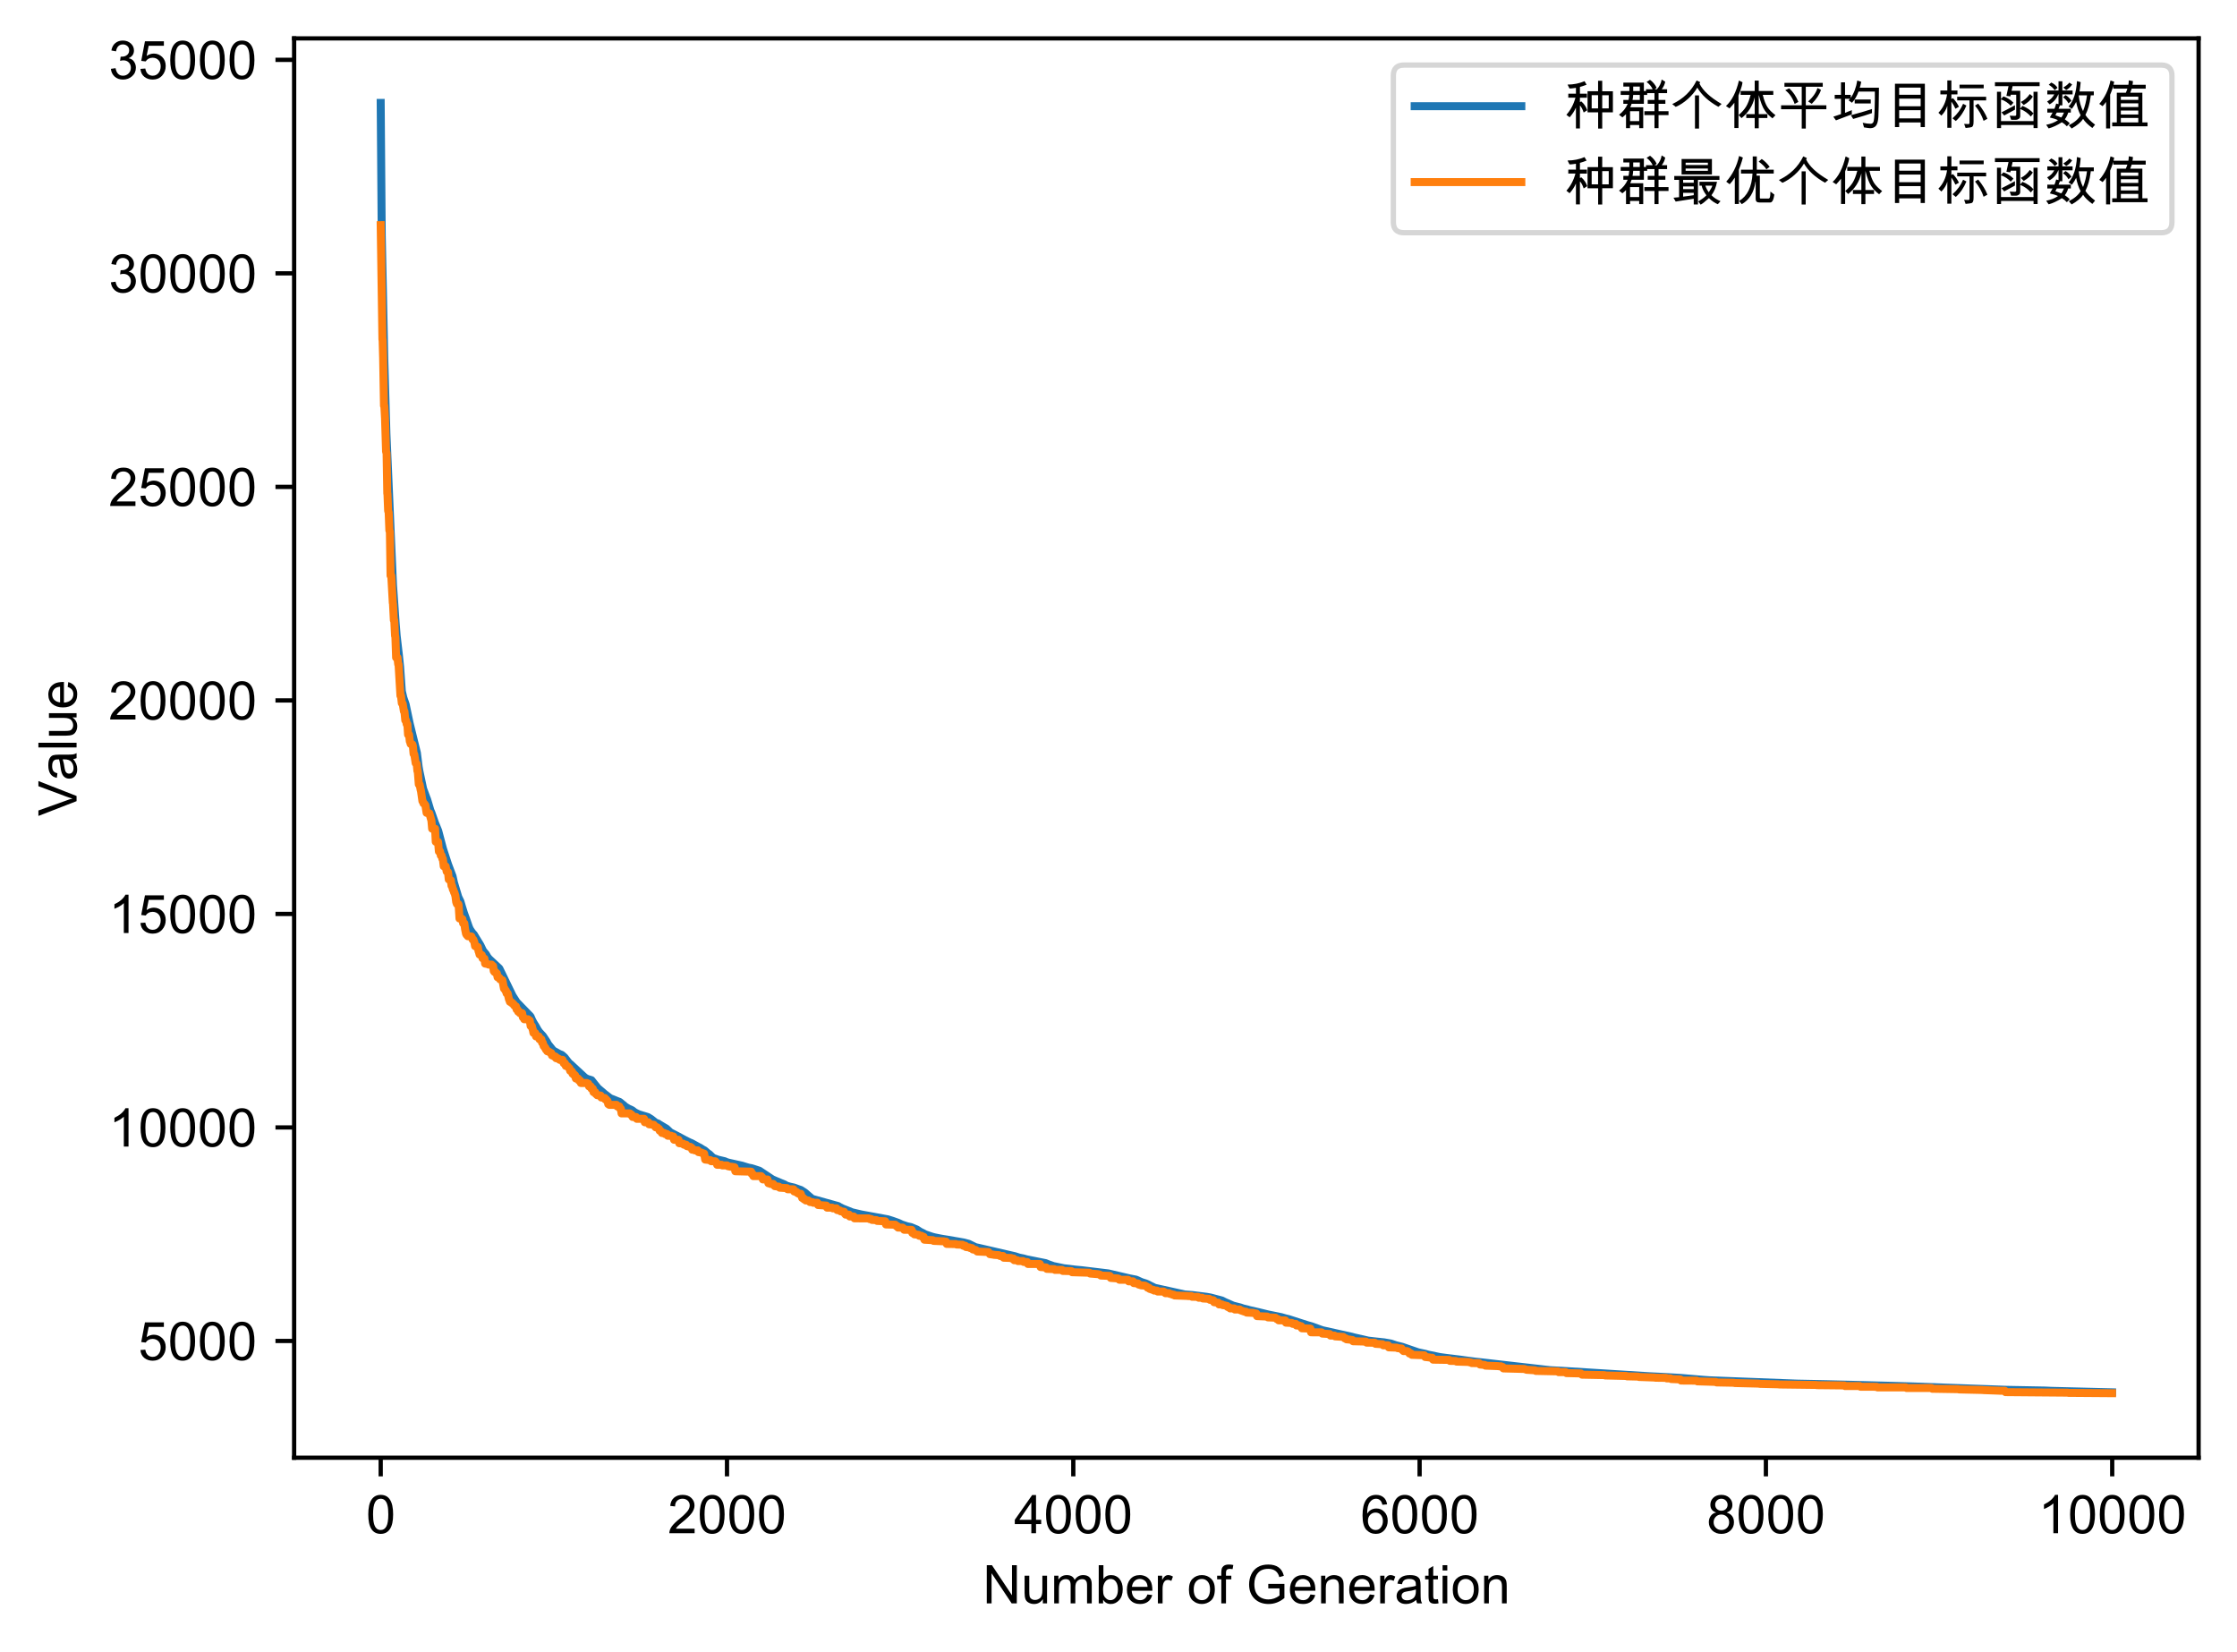 <?xml version="1.0" encoding="utf-8" standalone="no"?>
<!DOCTYPE svg PUBLIC "-//W3C//DTD SVG 1.1//EN"
  "http://www.w3.org/Graphics/SVG/1.1/DTD/svg11.dtd">
<!-- Created with matplotlib (https://matplotlib.org/) -->
<svg height="309.812pt" version="1.1" viewBox="0 0 419.475 309.812" width="419.475pt" xmlns="http://www.w3.org/2000/svg" xmlns:xlink="http://www.w3.org/1999/xlink">
 <defs>
  <style type="text/css">
*{stroke-linecap:butt;stroke-linejoin:round;}
  </style>
 </defs>
 <g id="figure_1">
  <g id="patch_1">
   <path d="M 0 309.812 
L 419.475 309.812 
L 419.475 0 
L 0 0 
z
" style="fill:#ffffff;"/>
  </g>
  <g id="axes_1">
   <g id="patch_2">
    <path d="M 55.155 273.312 
L 412.275 273.312 
L 412.275 7.2 
L 55.155 7.2 
z
" style="fill:#ffffff;"/>
   </g>
   <g id="matplotlib.axis_1">
    <g id="xtick_1">
     <g id="line2d_1">
      <defs>
       <path d="M 0 0 
L 0 3.5 
" id="m21f4a4850e" style="stroke:#000000;stroke-width:0.8;"/>
      </defs>
      <g>
       <use style="stroke:#000000;stroke-width:0.8;" x="71.387" xlink:href="#m21f4a4850e" y="273.312"/>
      </g>
     </g>
     <g id="text_1">
      <!-- 0 -->
      <defs>
       <path d="M 27.781 71.922 
Q 51.125 71.922 51.125 35.297 
Q 51.125 16.797 45.094 7.781 
Q 39.062 -1.219 27.781 -1.219 
Q 4.5 -1.219 4.5 35.297 
Q 4.5 53.812 10.516 62.859 
Q 16.547 71.922 27.781 71.922 
z
M 27.781 6 
Q 34.859 6 38.469 12.859 
Q 42.094 19.734 42.094 35.297 
Q 42.094 46.141 40.5 52.359 
Q 38.922 58.594 35.719 61.641 
Q 32.516 64.703 27.688 64.703 
Q 20.609 64.703 17.047 57.719 
Q 13.484 50.734 13.484 35.297 
Q 13.484 24.609 15.094 18.359 
Q 16.703 12.109 19.875 9.047 
Q 23.047 6 27.781 6 
z
" id="ArialUnicodeMS-48"/>
      </defs>
      <g transform="translate(68.607 287.47)scale(0.1 -0.1)">
       <use xlink:href="#ArialUnicodeMS-48"/>
      </g>
     </g>
    </g>
    <g id="xtick_2">
     <g id="line2d_2">
      <g>
       <use style="stroke:#000000;stroke-width:0.8;" x="136.325" xlink:href="#m21f4a4850e" y="273.312"/>
      </g>
     </g>
     <g id="text_2">
      <!-- 2000 -->
      <defs>
       <path d="M 50.484 0 
L 3.078 0 
Q 3.078 6.062 7.297 12.25 
Q 11.531 18.453 23.094 27.781 
Q 30.172 33.453 35.734 39.672 
Q 41.312 45.906 41.312 52.203 
Q 41.312 57.625 37.469 61.156 
Q 33.641 64.703 27.781 64.703 
Q 21.875 64.703 17.875 61.062 
Q 13.875 57.422 13.812 50.203 
L 4.781 51.219 
Q 5.609 61.281 11.938 66.594 
Q 18.266 71.922 27.984 71.922 
Q 38.531 71.922 44.406 66.078 
Q 50.297 60.25 50.297 52 
Q 50.297 45.125 45.328 38.062 
Q 40.375 31 25.594 19.188 
Q 17.828 12.984 15.281 8.5 
L 50.484 8.5 
z
" id="ArialUnicodeMS-50"/>
      </defs>
      <g transform="translate(125.203 287.47)scale(0.1 -0.1)">
       <use xlink:href="#ArialUnicodeMS-50"/>
       <use x="55.615" xlink:href="#ArialUnicodeMS-48"/>
       <use x="111.23" xlink:href="#ArialUnicodeMS-48"/>
       <use x="166.846" xlink:href="#ArialUnicodeMS-48"/>
      </g>
     </g>
    </g>
    <g id="xtick_3">
     <g id="line2d_3">
      <g>
       <use style="stroke:#000000;stroke-width:0.8;" x="201.262" xlink:href="#m21f4a4850e" y="273.312"/>
      </g>
     </g>
     <g id="text_3">
      <!-- 4000 -->
      <defs>
       <path d="M 50.984 17.094 
L 41.312 17.094 
L 41.312 0 
L 32.516 0 
L 32.516 17.094 
L 1.516 17.094 
L 1.516 25.203 
L 34.078 71.578 
L 41.312 71.578 
L 41.312 25.203 
L 50.984 25.203 
z
M 32.516 25.203 
L 32.516 57.516 
L 32.328 57.516 
L 10.109 25.203 
z
" id="ArialUnicodeMS-52"/>
      </defs>
      <g transform="translate(190.14 287.47)scale(0.1 -0.1)">
       <use xlink:href="#ArialUnicodeMS-52"/>
       <use x="55.615" xlink:href="#ArialUnicodeMS-48"/>
       <use x="111.23" xlink:href="#ArialUnicodeMS-48"/>
       <use x="166.846" xlink:href="#ArialUnicodeMS-48"/>
      </g>
     </g>
    </g>
    <g id="xtick_4">
     <g id="line2d_4">
      <g>
       <use style="stroke:#000000;stroke-width:0.8;" x="266.2" xlink:href="#m21f4a4850e" y="273.312"/>
      </g>
     </g>
     <g id="text_4">
      <!-- 6000 -->
      <defs>
       <path d="M 13.094 36.922 
Q 19.141 46.391 30.328 46.391 
Q 39.109 46.391 45.266 39.891 
Q 51.422 33.406 51.422 23.297 
Q 51.422 13.094 45.281 5.938 
Q 39.156 -1.219 29 -1.219 
Q 18.703 -1.219 11.453 6.391 
Q 4.203 14.016 4.203 33.5 
Q 4.203 52.641 10.766 62.281 
Q 17.328 71.922 29.781 71.922 
Q 37.844 71.922 43.406 67.422 
Q 48.969 62.938 50.203 54.109 
L 41.406 53.328 
Q 39.016 64.703 29.297 64.703 
Q 22.562 64.703 17.719 58 
Q 12.891 51.312 12.891 36.922 
z
M 28.812 6 
Q 34.859 6 38.625 10.875 
Q 42.391 15.766 42.391 22.703 
Q 42.391 29.641 38.625 34.172 
Q 34.859 38.719 28.516 38.719 
Q 22.703 38.719 18.5 34.438 
Q 14.312 30.172 14.312 23.188 
Q 14.312 16.062 18.438 11.031 
Q 22.562 6 28.812 6 
z
" id="ArialUnicodeMS-54"/>
      </defs>
      <g transform="translate(255.078 287.47)scale(0.1 -0.1)">
       <use xlink:href="#ArialUnicodeMS-54"/>
       <use x="55.615" xlink:href="#ArialUnicodeMS-48"/>
       <use x="111.23" xlink:href="#ArialUnicodeMS-48"/>
       <use x="166.846" xlink:href="#ArialUnicodeMS-48"/>
      </g>
     </g>
    </g>
    <g id="xtick_5">
     <g id="line2d_5">
      <g>
       <use style="stroke:#000000;stroke-width:0.8;" x="331.137" xlink:href="#m21f4a4850e" y="273.312"/>
      </g>
     </g>
     <g id="text_5">
      <!-- 8000 -->
      <defs>
       <path d="M 37.891 38.719 
Q 51.312 34.422 51.312 20.406 
Q 51.312 11.188 44.719 4.984 
Q 38.141 -1.219 27.781 -1.219 
Q 17.328 -1.219 10.766 5.031 
Q 4.203 11.281 4.203 20.703 
Q 4.203 27.484 7.891 32.562 
Q 11.578 37.641 17.828 38.719 
L 17.828 38.922 
Q 7.078 42.234 7.078 53.422 
Q 7.078 61.328 12.734 66.625 
Q 18.406 71.922 27.594 71.922 
Q 36.922 71.922 42.656 66.453 
Q 48.391 60.984 48.391 53.219 
Q 48.391 42.672 37.891 38.922 
z
M 27.781 42.188 
Q 32.719 42.188 36.062 45.328 
Q 39.406 48.484 39.406 53.219 
Q 39.406 58.062 36.016 61.375 
Q 32.625 64.703 27.688 64.703 
Q 22.656 64.703 19.375 61.422 
Q 16.109 58.156 16.109 53.719 
Q 16.109 48.391 19.484 45.281 
Q 22.859 42.188 27.781 42.188 
z
M 27.781 6 
Q 33.984 6 38.125 10 
Q 42.281 14.016 42.281 20.406 
Q 42.281 26.812 38 30.906 
Q 33.734 35.016 27.594 35.016 
Q 21.188 35.016 17.188 30.781 
Q 13.188 26.562 13.188 20.609 
Q 13.188 14.406 17.312 10.203 
Q 21.438 6 27.781 6 
z
" id="ArialUnicodeMS-56"/>
      </defs>
      <g transform="translate(320.015 287.47)scale(0.1 -0.1)">
       <use xlink:href="#ArialUnicodeMS-56"/>
       <use x="55.615" xlink:href="#ArialUnicodeMS-48"/>
       <use x="111.23" xlink:href="#ArialUnicodeMS-48"/>
       <use x="166.846" xlink:href="#ArialUnicodeMS-48"/>
      </g>
     </g>
    </g>
    <g id="xtick_6">
     <g id="line2d_6">
      <g>
       <use style="stroke:#000000;stroke-width:0.8;" x="396.074" xlink:href="#m21f4a4850e" y="273.312"/>
      </g>
     </g>
     <g id="text_6">
      <!-- 10000 -->
      <defs>
       <path d="M 37.5 0 
L 28.719 0 
L 28.719 56 
Q 22.125 49.75 11.078 45.406 
L 11.078 53.906 
Q 26.266 61.188 31.781 71.922 
L 37.5 71.922 
z
" id="ArialUnicodeMS-49"/>
      </defs>
      <g transform="translate(382.172 287.47)scale(0.1 -0.1)">
       <use xlink:href="#ArialUnicodeMS-49"/>
       <use x="55.615" xlink:href="#ArialUnicodeMS-48"/>
       <use x="111.23" xlink:href="#ArialUnicodeMS-48"/>
       <use x="166.846" xlink:href="#ArialUnicodeMS-48"/>
       <use x="222.461" xlink:href="#ArialUnicodeMS-48"/>
      </g>
     </g>
    </g>
    <g id="text_7">
     <!-- Number of Generation -->
     <defs>
      <path d="M 64.203 0 
L 54.5 0 
L 17.094 56.203 
L 16.891 56.203 
L 16.891 0 
L 7.906 0 
L 7.906 71.578 
L 17.578 71.578 
L 54.984 15.375 
L 55.172 15.375 
L 55.172 71.578 
L 64.203 71.578 
z
" id="ArialUnicodeMS-78"/>
      <path d="M 48.688 0 
L 40.828 0 
L 40.828 7.625 
L 40.578 7.625 
Q 34.625 -1.219 24.312 -1.219 
Q 18.891 -1.219 14.281 1.297 
Q 9.672 3.812 8.125 8.219 
Q 6.594 12.641 6.594 19.672 
L 6.594 51.812 
L 15.375 51.812 
L 15.375 23.094 
Q 15.375 16.219 16.031 13.234 
Q 16.703 10.25 19.484 8.312 
Q 22.266 6.391 26.125 6.391 
Q 31.109 6.391 35.5 9.828 
Q 39.891 13.281 39.891 24.125 
L 39.891 51.812 
L 48.688 51.812 
z
" id="ArialUnicodeMS-117"/>
      <path d="M 76.906 0 
L 68.109 0 
L 68.109 32.719 
Q 68.109 36.328 67.625 38.891 
Q 67.141 41.453 65.109 43.422 
Q 63.094 45.406 58.797 45.406 
Q 53.609 45.406 49.844 41.797 
Q 46.094 38.188 46.094 30.078 
L 46.094 0 
L 37.312 0 
L 37.312 33.688 
Q 37.312 40.438 34.938 42.922 
Q 32.562 45.406 28.219 45.406 
Q 22.562 45.406 18.922 41.5 
Q 15.281 37.594 15.281 26.906 
L 15.281 0 
L 6.5 0 
L 6.5 51.812 
L 14.406 51.812 
L 14.406 44.578 
L 14.594 44.578 
Q 19.875 52.984 30.078 52.984 
Q 35.797 52.984 39.484 50.703 
Q 43.172 48.438 44.828 43.891 
Q 50.594 52.984 60.797 52.984 
Q 68.844 52.984 72.875 48.625 
Q 76.906 44.281 76.906 35.594 
z
" id="ArialUnicodeMS-109"/>
      <path d="M 15.719 46 
Q 20.609 52.984 29.688 52.984 
Q 39.703 52.984 45.703 45.703 
Q 51.703 38.422 51.703 26.703 
Q 51.703 13.188 44.984 5.984 
Q 38.281 -1.219 29.297 -1.219 
Q 20.172 -1.219 15.094 6.5 
L 14.891 6.5 
L 14.891 0 
L 6.688 0 
L 6.688 71.578 
L 15.484 71.578 
L 15.484 46 
z
M 28.609 6 
Q 34.719 6 38.688 11.25 
Q 42.672 16.5 42.672 25.984 
Q 42.672 35.109 39.016 40.453 
Q 35.359 45.797 28.906 45.797 
Q 22.562 45.797 18.672 40.281 
Q 14.797 34.766 14.797 26.312 
Q 14.797 18.062 16.406 14.562 
Q 18.016 11.078 21.266 8.531 
Q 24.516 6 28.609 6 
z
" id="ArialUnicodeMS-98"/>
      <path d="M 51.703 23.688 
L 12.891 23.688 
Q 13.422 15.094 17.797 10.547 
Q 22.172 6 28.719 6 
Q 33.734 6 37.156 8.656 
Q 40.578 11.328 42.391 16.703 
L 51.422 15.578 
Q 49.219 7.469 43.359 3.125 
Q 37.5 -1.219 28.719 -1.219 
Q 17.047 -1.219 10.469 5.938 
Q 3.906 13.094 3.906 25.484 
Q 3.906 37.75 10.281 45.359 
Q 16.656 52.984 28.219 52.984 
Q 33.891 52.984 39.141 50.484 
Q 44.391 48 48.047 42.016 
Q 51.703 36.031 51.703 23.688 
z
M 42.672 30.906 
Q 42.141 38.812 37.766 42.297 
Q 33.406 45.797 28.219 45.797 
Q 22.016 45.797 18.016 41.641 
Q 14.016 37.5 13.375 30.906 
z
" id="ArialUnicodeMS-101"/>
      <path d="M 34.625 50.203 
L 31.594 42.094 
Q 28.328 44 25.203 44 
Q 20.266 44 17.719 39.578 
Q 15.188 35.156 15.188 27.203 
L 15.188 0 
L 6.391 0 
L 6.391 51.812 
L 14.406 51.812 
L 14.406 44 
L 14.594 44 
Q 18.797 52.984 25.594 52.984 
Q 30.078 52.984 34.625 50.203 
z
" id="ArialUnicodeMS-114"/>
      <path id="ArialUnicodeMS-32"/>
      <path d="M 27.781 52.984 
Q 38.281 52.984 45.188 46.141 
Q 52.094 39.312 52.094 26.703 
Q 52.094 11.422 44.625 5.094 
Q 37.156 -1.219 27.781 -1.219 
Q 17.969 -1.219 10.734 5.266 
Q 3.516 11.766 3.516 25.875 
Q 3.516 39.547 10.5 46.266 
Q 17.484 52.984 27.781 52.984 
z
M 27.781 6 
Q 35.297 6 39.203 11.562 
Q 43.109 17.141 43.109 26.219 
Q 43.109 35.938 38.688 40.859 
Q 34.281 45.797 27.781 45.797 
Q 21.094 45.797 16.797 40.797 
Q 12.5 35.797 12.5 25.875 
Q 12.5 16.016 16.859 11 
Q 21.234 6 27.781 6 
z
" id="ArialUnicodeMS-111"/>
      <path d="M 31.109 71.922 
L 29.781 64.203 
Q 27.156 64.703 24.609 64.703 
Q 21.438 64.703 19.406 63.359 
Q 17.391 62.016 17.391 56.688 
L 17.391 51.812 
L 27.391 51.812 
L 27.391 45.016 
L 17.391 45.016 
L 17.391 0 
L 8.594 0 
L 8.594 45.016 
L 0.781 45.016 
L 0.781 51.812 
L 8.594 51.812 
L 8.594 57.422 
Q 8.594 61.328 9.328 64.5 
Q 10.062 67.672 13.203 70.234 
Q 16.359 72.797 22.906 72.797 
Q 26.812 72.797 31.109 71.922 
z
" id="ArialUnicodeMS-102"/>
      <path d="M 71.391 10.016 
Q 57.859 -1.219 41.797 -1.219 
Q 25.344 -1.219 15.25 8.812 
Q 5.172 18.844 5.172 35.5 
Q 5.172 45.656 9.297 54.422 
Q 13.422 63.188 21.453 67.984 
Q 29.5 72.797 41.109 72.797 
Q 53.172 72.797 60.469 67.5 
Q 67.781 62.203 70.312 51.609 
L 61.812 49.219 
Q 59.812 56.938 54.641 60.812 
Q 49.469 64.703 41.109 64.703 
Q 28.172 64.703 21.578 56.781 
Q 14.984 48.875 14.984 36.078 
Q 14.984 26.516 18.188 20.156 
Q 21.391 13.812 27.656 10.562 
Q 33.938 7.328 41.312 7.328 
Q 52.547 7.328 62.203 14.703 
L 62.203 27.984 
L 41.109 27.984 
L 41.109 36.531 
L 71.391 36.531 
z
" id="ArialUnicodeMS-71"/>
      <path d="M 49.031 0 
L 40.188 0 
L 40.188 31.5 
Q 40.188 39.453 37.328 42.422 
Q 34.469 45.406 29.391 45.406 
Q 25.484 45.406 21.984 43.5 
Q 18.5 41.609 17.031 38.141 
Q 15.578 34.672 15.578 28.328 
L 15.578 0 
L 6.781 0 
L 6.781 51.812 
L 14.703 51.812 
L 14.703 44.484 
L 14.891 44.484 
Q 17.672 48.734 21.75 50.859 
Q 25.828 52.984 31.203 52.984 
Q 35.297 52.984 39.297 51.516 
Q 43.312 50.047 45.578 47.109 
Q 47.859 44.188 48.438 40.859 
Q 49.031 37.547 49.031 31.891 
z
" id="ArialUnicodeMS-110"/>
      <path d="M 51.609 0 
L 42.391 0 
Q 41.109 2.438 40.578 6.391 
Q 31.734 -1.219 21.484 -1.219 
Q 13.281 -1.219 8.547 2.875 
Q 3.812 6.984 3.812 13.719 
Q 3.812 20.172 8.375 24.344 
Q 12.938 28.516 24.219 29.891 
L 32.422 31.109 
Q 37.016 31.844 39.984 32.906 
Q 39.984 36.859 39.734 38.5 
Q 39.5 40.141 38.297 41.891 
Q 37.109 43.656 34.469 44.719 
Q 31.844 45.797 27.391 45.797 
Q 21.734 45.797 18.438 43.703 
Q 15.141 41.609 13.922 35.891 
L 5.328 37.016 
Q 6.734 44.969 12.594 48.969 
Q 18.453 52.984 28.719 52.984 
Q 38.031 52.984 42.406 50.219 
Q 46.781 47.469 47.781 43.562 
Q 48.781 39.656 48.781 33.5 
L 48.781 21.688 
Q 48.781 10.891 49.188 7.203 
Q 49.609 3.516 51.609 0 
z
M 39.984 22.797 
L 39.984 25.984 
Q 33.109 23.688 23.141 22.344 
Q 13.188 21 13.188 13.922 
Q 13.188 10.359 15.875 8.031 
Q 18.562 5.719 23.578 5.719 
Q 30.078 5.719 35.031 9.594 
Q 39.984 13.484 39.984 22.797 
z
" id="ArialUnicodeMS-97"/>
      <path d="M 26.906 0.094 
Q 23 -0.688 20.312 -0.688 
Q 14.547 -0.688 11.906 1.344 
Q 9.281 3.375 8.688 6.5 
Q 8.109 9.625 8.109 15.188 
L 8.109 45.016 
L 1.703 45.016 
L 1.703 51.812 
L 8.109 51.812 
L 8.109 64.703 
L 16.891 70.016 
L 16.891 51.812 
L 25.688 51.812 
L 25.688 45.016 
L 16.891 45.016 
L 16.891 14.703 
Q 16.891 10.797 17.688 9.156 
Q 18.5 7.516 21.781 7.516 
Q 23.688 7.516 25.688 7.906 
z
" id="ArialUnicodeMS-116"/>
      <path d="M 15.484 0 
L 6.688 0 
L 6.688 51.812 
L 15.484 51.812 
z
M 15.484 61.625 
L 6.688 61.625 
L 6.688 71.578 
L 15.484 71.578 
z
" id="ArialUnicodeMS-105"/>
     </defs>
     <g transform="translate(184.248 300.62)scale(0.1 -0.1)">
      <use xlink:href="#ArialUnicodeMS-78"/>
      <use x="72.217" xlink:href="#ArialUnicodeMS-117"/>
      <use x="127.832" xlink:href="#ArialUnicodeMS-109"/>
      <use x="211.133" xlink:href="#ArialUnicodeMS-98"/>
      <use x="266.748" xlink:href="#ArialUnicodeMS-101"/>
      <use x="322.363" xlink:href="#ArialUnicodeMS-114"/>
      <use x="355.664" xlink:href="#ArialUnicodeMS-32"/>
      <use x="383.447" xlink:href="#ArialUnicodeMS-111"/>
      <use x="439.062" xlink:href="#ArialUnicodeMS-102"/>
      <use x="466.846" xlink:href="#ArialUnicodeMS-32"/>
      <use x="494.629" xlink:href="#ArialUnicodeMS-71"/>
      <use x="572.412" xlink:href="#ArialUnicodeMS-101"/>
      <use x="628.027" xlink:href="#ArialUnicodeMS-110"/>
      <use x="683.643" xlink:href="#ArialUnicodeMS-101"/>
      <use x="739.258" xlink:href="#ArialUnicodeMS-114"/>
      <use x="772.559" xlink:href="#ArialUnicodeMS-97"/>
      <use x="828.174" xlink:href="#ArialUnicodeMS-116"/>
      <use x="855.957" xlink:href="#ArialUnicodeMS-105"/>
      <use x="878.174" xlink:href="#ArialUnicodeMS-111"/>
      <use x="933.789" xlink:href="#ArialUnicodeMS-110"/>
     </g>
    </g>
   </g>
   <g id="matplotlib.axis_2">
    <g id="ytick_1">
     <g id="line2d_7">
      <defs>
       <path d="M 0 0 
L -3.5 0 
" id="mcc8a9b4830" style="stroke:#000000;stroke-width:0.8;"/>
      </defs>
      <g>
       <use style="stroke:#000000;stroke-width:0.8;" x="55.155" xlink:href="#mcc8a9b4830" y="251.425"/>
      </g>
     </g>
     <g id="text_8">
      <!-- 5000 -->
      <defs>
       <path d="M 15.828 43.016 
Q 22.359 47.516 29.391 47.516 
Q 38.328 47.516 44.969 41.188 
Q 51.609 34.859 51.609 24.312 
Q 51.609 13.672 44.875 6.219 
Q 38.141 -1.219 27.203 -1.219 
Q 18.266 -1.219 11.719 3.828 
Q 5.172 8.891 4.203 18.797 
L 13.375 19.484 
Q 14.5 12.703 18.156 9.344 
Q 21.828 6 27.203 6 
Q 33.891 6 38.031 11.047 
Q 42.188 16.109 42.188 23.484 
Q 42.188 31 37.938 35.344 
Q 33.688 39.703 27 39.703 
Q 18.562 39.703 14.016 32.812 
L 5.719 33.797 
L 12.703 70.609 
L 48.188 70.609 
L 48.188 62.109 
L 19.672 62.109 
z
" id="ArialUnicodeMS-53"/>
      </defs>
      <g transform="translate(25.911 255.004)scale(0.1 -0.1)">
       <use xlink:href="#ArialUnicodeMS-53"/>
       <use x="55.615" xlink:href="#ArialUnicodeMS-48"/>
       <use x="111.23" xlink:href="#ArialUnicodeMS-48"/>
       <use x="166.846" xlink:href="#ArialUnicodeMS-48"/>
      </g>
     </g>
    </g>
    <g id="ytick_2">
     <g id="line2d_8">
      <g>
       <use style="stroke:#000000;stroke-width:0.8;" x="55.155" xlink:href="#mcc8a9b4830" y="211.39"/>
      </g>
     </g>
     <g id="text_9">
      <!-- 10000 -->
      <g transform="translate(20.35 214.969)scale(0.1 -0.1)">
       <use xlink:href="#ArialUnicodeMS-49"/>
       <use x="55.615" xlink:href="#ArialUnicodeMS-48"/>
       <use x="111.23" xlink:href="#ArialUnicodeMS-48"/>
       <use x="166.846" xlink:href="#ArialUnicodeMS-48"/>
       <use x="222.461" xlink:href="#ArialUnicodeMS-48"/>
      </g>
     </g>
    </g>
    <g id="ytick_3">
     <g id="line2d_9">
      <g>
       <use style="stroke:#000000;stroke-width:0.8;" x="55.155" xlink:href="#mcc8a9b4830" y="171.356"/>
      </g>
     </g>
     <g id="text_10">
      <!-- 15000 -->
      <g transform="translate(20.35 174.934)scale(0.1 -0.1)">
       <use xlink:href="#ArialUnicodeMS-49"/>
       <use x="55.615" xlink:href="#ArialUnicodeMS-53"/>
       <use x="111.23" xlink:href="#ArialUnicodeMS-48"/>
       <use x="166.846" xlink:href="#ArialUnicodeMS-48"/>
       <use x="222.461" xlink:href="#ArialUnicodeMS-48"/>
      </g>
     </g>
    </g>
    <g id="ytick_4">
     <g id="line2d_10">
      <g>
       <use style="stroke:#000000;stroke-width:0.8;" x="55.155" xlink:href="#mcc8a9b4830" y="131.321"/>
      </g>
     </g>
     <g id="text_11">
      <!-- 20000 -->
      <g transform="translate(20.35 134.9)scale(0.1 -0.1)">
       <use xlink:href="#ArialUnicodeMS-50"/>
       <use x="55.615" xlink:href="#ArialUnicodeMS-48"/>
       <use x="111.23" xlink:href="#ArialUnicodeMS-48"/>
       <use x="166.846" xlink:href="#ArialUnicodeMS-48"/>
       <use x="222.461" xlink:href="#ArialUnicodeMS-48"/>
      </g>
     </g>
    </g>
    <g id="ytick_5">
     <g id="line2d_11">
      <g>
       <use style="stroke:#000000;stroke-width:0.8;" x="55.155" xlink:href="#mcc8a9b4830" y="91.286"/>
      </g>
     </g>
     <g id="text_12">
      <!-- 25000 -->
      <g transform="translate(20.35 94.865)scale(0.1 -0.1)">
       <use xlink:href="#ArialUnicodeMS-50"/>
       <use x="55.615" xlink:href="#ArialUnicodeMS-53"/>
       <use x="111.23" xlink:href="#ArialUnicodeMS-48"/>
       <use x="166.846" xlink:href="#ArialUnicodeMS-48"/>
       <use x="222.461" xlink:href="#ArialUnicodeMS-48"/>
      </g>
     </g>
    </g>
    <g id="ytick_6">
     <g id="line2d_12">
      <g>
       <use style="stroke:#000000;stroke-width:0.8;" x="55.155" xlink:href="#mcc8a9b4830" y="51.251"/>
      </g>
     </g>
     <g id="text_13">
      <!-- 30000 -->
      <defs>
       <path d="M 37.891 38.719 
Q 44.531 37.453 47.922 32.297 
Q 51.312 27.156 51.312 21.094 
Q 51.312 11.328 44.203 5.047 
Q 37.109 -1.219 27.203 -1.219 
Q 17.719 -1.219 11.562 4.297 
Q 5.422 9.812 4.391 18.891 
L 13.188 20.125 
Q 14.5 13.031 17.984 9.516 
Q 21.484 6 27.203 6 
Q 33.344 6 37.609 10.328 
Q 41.891 14.656 41.891 20.906 
Q 41.891 26.906 38 30.859 
Q 34.125 34.812 27.875 34.812 
Q 25.344 34.812 21.688 33.891 
L 22.703 41.609 
Q 26.219 41.609 28.266 41.938 
Q 30.328 42.281 32.859 43.594 
Q 35.406 44.922 37.062 47.391 
Q 38.719 49.859 38.719 53.516 
Q 38.719 58.844 35.172 61.766 
Q 31.641 64.703 27 64.703 
Q 21.688 64.703 18.328 61.328 
Q 14.984 57.953 14.109 51.703 
L 5.328 53.328 
Q 7.031 62.641 12.859 67.281 
Q 18.703 71.922 26.812 71.922 
Q 35.75 71.922 41.719 66.531 
Q 47.703 61.141 47.703 53.328 
Q 47.703 43.312 37.891 38.922 
z
" id="ArialUnicodeMS-51"/>
      </defs>
      <g transform="translate(20.35 54.83)scale(0.1 -0.1)">
       <use xlink:href="#ArialUnicodeMS-51"/>
       <use x="55.615" xlink:href="#ArialUnicodeMS-48"/>
       <use x="111.23" xlink:href="#ArialUnicodeMS-48"/>
       <use x="166.846" xlink:href="#ArialUnicodeMS-48"/>
       <use x="222.461" xlink:href="#ArialUnicodeMS-48"/>
      </g>
     </g>
    </g>
    <g id="ytick_7">
     <g id="line2d_13">
      <g>
       <use style="stroke:#000000;stroke-width:0.8;" x="55.155" xlink:href="#mcc8a9b4830" y="11.217"/>
      </g>
     </g>
     <g id="text_14">
      <!-- 35000 -->
      <g transform="translate(20.35 14.796)scale(0.1 -0.1)">
       <use xlink:href="#ArialUnicodeMS-51"/>
       <use x="55.615" xlink:href="#ArialUnicodeMS-53"/>
       <use x="111.23" xlink:href="#ArialUnicodeMS-48"/>
       <use x="166.846" xlink:href="#ArialUnicodeMS-48"/>
       <use x="222.461" xlink:href="#ArialUnicodeMS-48"/>
      </g>
     </g>
    </g>
    <g id="text_15">
     <!-- Value -->
     <defs>
      <path d="M 66.016 71.578 
L 37.984 0 
L 28.328 0 
L 0.594 71.578 
L 10.797 71.578 
L 29.391 19.578 
Q 31.5 14.594 33.109 7.906 
L 33.297 7.906 
Q 34.766 13.625 37.016 19.578 
L 56.391 71.578 
z
" id="ArialUnicodeMS-86"/>
      <path d="M 15.484 0 
L 6.688 0 
L 6.688 71.578 
L 15.484 71.578 
z
" id="ArialUnicodeMS-108"/>
     </defs>
     <g transform="translate(14.358 153.043)rotate(-90)scale(0.1 -0.1)">
      <use xlink:href="#ArialUnicodeMS-86"/>
      <use x="66.699" xlink:href="#ArialUnicodeMS-97"/>
      <use x="122.314" xlink:href="#ArialUnicodeMS-108"/>
      <use x="144.531" xlink:href="#ArialUnicodeMS-117"/>
      <use x="200.146" xlink:href="#ArialUnicodeMS-101"/>
     </g>
    </g>
   </g>
   <g id="line2d_14">
    <path clip-path="url(#p6edfe56b7b)" d="M 71.387 19.296 
L 71.582 44.031 
L 72.069 67.612 
L 72.459 81.305 
L 73.693 109.686 
L 74.18 116.701 
L 74.375 119.167 
L 74.797 122.811 
L 75.024 125.026 
L 75.349 129.611 
L 75.641 130.836 
L 76.063 132.057 
L 76.81 135.603 
L 78.173 141.149 
L 78.498 143.747 
L 78.628 144.52 
L 79.342 147.897 
L 79.992 149.65 
L 80.089 149.88 
L 80.706 151.937 
L 80.901 152.386 
L 81.55 154.249 
L 82.167 155.759 
L 83.076 159.184 
L 84.018 162.068 
L 84.862 164.303 
L 85.122 165.483 
L 85.933 168.182 
L 86.323 168.991 
L 86.615 169.974 
L 86.972 171.121 
L 87.2 171.763 
L 87.394 172.285 
L 87.914 173.792 
L 88.109 174.231 
L 88.401 174.666 
L 88.693 175.061 
L 88.823 175.17 
L 90.089 177.245 
L 90.576 178.261 
L 90.966 178.746 
L 91.096 178.881 
L 91.388 179.396 
L 91.648 179.725 
L 91.843 179.914 
L 93.628 181.581 
L 96.096 186.669 
L 96.875 187.895 
L 99.473 190.575 
L 99.765 191.235 
L 100.025 191.734 
L 100.479 192.459 
L 100.772 192.985 
L 100.837 193.098 
L 101.129 193.513 
L 101.811 194.247 
L 102.525 195.315 
L 102.752 195.755 
L 103.726 196.964 
L 104.895 197.615 
L 105.317 197.775 
L 105.642 198.053 
L 105.869 198.26 
L 106.356 198.893 
L 106.746 199.372 
L 106.941 199.506 
L 109.603 201.978 
L 109.863 202.157 
L 110.188 202.312 
L 110.545 202.414 
L 110.902 202.522 
L 111.519 203.301 
L 111.681 203.496 
L 112.103 204.022 
L 113.402 205.129 
L 114.311 205.828 
L 114.506 205.947 
L 115.025 206.143 
L 115.805 206.466 
L 116.194 206.612 
L 116.779 207.1 
L 116.941 207.21 
L 117.136 207.428 
L 117.818 207.841 
L 118.337 208.074 
L 118.564 208.194 
L 118.987 208.528 
L 119.376 208.735 
L 119.831 208.94 
L 121.487 209.442 
L 122.104 209.827 
L 122.948 210.501 
L 123.402 210.66 
L 123.63 210.822 
L 124.961 211.611 
L 125.708 212.317 
L 127.136 213.053 
L 127.818 213.423 
L 128.013 213.526 
L 128.435 213.752 
L 128.922 214.002 
L 129.182 214.12 
L 129.344 214.207 
L 129.636 214.318 
L 130.903 215.009 
L 131.26 215.191 
L 131.812 215.538 
L 132.104 215.689 
L 132.721 216.225 
L 132.981 216.393 
L 133.695 217.086 
L 134.636 217.431 
L 135.318 217.591 
L 135.903 217.729 
L 136.292 217.901 
L 136.65 218.001 
L 139.15 218.557 
L 139.734 218.741 
L 140.351 218.924 
L 140.903 219.027 
L 141.26 219.133 
L 142.396 219.504 
L 144.832 221.123 
L 145.416 221.379 
L 146.423 221.801 
L 147.072 222.06 
L 147.462 222.287 
L 147.786 222.396 
L 148.143 222.494 
L 148.89 222.66 
L 149.669 222.946 
L 150.156 223.107 
L 150.838 223.541 
L 151.001 223.664 
L 152.267 224.77 
L 157.17 226.132 
L 157.462 226.316 
L 157.981 226.576 
L 159.8 227.304 
L 160.546 227.481 
L 161.553 227.714 
L 162.202 227.83 
L 166.456 228.611 
L 167.365 228.896 
L 168.339 229.242 
L 168.631 229.363 
L 169.053 229.57 
L 170.092 229.919 
L 170.807 230.07 
L 171.911 230.527 
L 172.527 230.933 
L 173.079 231.204 
L 173.404 231.385 
L 173.664 231.493 
L 174.735 231.857 
L 175.19 231.981 
L 176.067 232.161 
L 176.651 232.27 
L 177.56 232.416 
L 178.599 232.585 
L 178.956 232.657 
L 179.573 232.76 
L 180.71 232.96 
L 181.651 233.208 
L 182.917 233.834 
L 183.469 233.955 
L 190.32 235.537 
L 191.1 235.789 
L 192.074 235.998 
L 192.463 236.109 
L 196.067 236.831 
L 196.587 237.046 
L 197.528 237.381 
L 199.444 237.78 
L 201.652 238.047 
L 202.853 238.158 
L 207.821 238.756 
L 211.782 239.681 
L 213.016 239.922 
L 214.087 240.4 
L 214.867 240.647 
L 215.289 240.828 
L 215.581 240.992 
L 216.23 241.309 
L 216.523 241.458 
L 222.14 242.7 
L 223.568 242.809 
L 226.231 243.143 
L 227.01 243.281 
L 229.153 243.849 
L 229.348 243.952 
L 229.737 244.148 
L 230.581 244.514 
L 231.231 244.8 
L 232.595 245.15 
L 233.082 245.322 
L 233.926 245.521 
L 234.25 245.622 
L 235.841 245.981 
L 237.822 246.461 
L 240.257 246.956 
L 241.069 247.191 
L 241.653 247.33 
L 245.192 248.468 
L 245.972 248.687 
L 247.628 249.29 
L 247.985 249.414 
L 253.504 250.639 
L 253.862 250.742 
L 256.556 251.358 
L 257.563 251.473 
L 258.212 251.544 
L 259.544 251.684 
L 260.875 251.925 
L 261.784 252.233 
L 262.92 252.516 
L 265.907 253.545 
L 267.271 253.838 
L 267.791 253.983 
L 269.998 254.441 
L 271.102 254.59 
L 273.895 254.933 
L 274.771 255.056 
L 276.59 255.298 
L 277.888 255.438 
L 288.181 256.615 
L 289.577 256.777 
L 290.713 256.904 
L 292.856 257.016 
L 309.156 258.031 
L 311.753 258.158 
L 312.662 258.206 
L 315.065 258.347 
L 319.351 258.709 
L 320.585 258.796 
L 336.916 259.418 
L 342.339 259.526 
L 344.125 259.569 
L 348.703 259.679 
L 354.904 259.841 
L 358.703 259.951 
L 376.301 260.588 
L 383.477 260.72 
L 384.678 260.775 
L 396.042 261.054 
L 396.042 261.054 
" style="fill:none;stroke:#1f77b4;stroke-linecap:square;stroke-width:1.5;"/>
   </g>
   <g id="line2d_15">
    <path clip-path="url(#p6edfe56b7b)" d="M 71.387 42.212 
L 71.712 63.658 
L 71.745 63.658 
L 71.842 67.043 
L 72.004 76.071 
L 72.069 76.071 
L 72.199 78.426 
L 72.394 84.686 
L 72.491 84.938 
L 72.621 92.53 
L 72.654 92.53 
L 72.784 95.787 
L 72.881 96.05 
L 73.011 99.46 
L 73.043 99.46 
L 73.108 99.645 
L 73.238 107.929 
L 73.368 107.929 
L 73.66 113.083 
L 73.693 113.167 
L 73.855 116.291 
L 73.92 116.291 
L 73.952 116.671 
L 74.082 119.221 
L 74.115 119.248 
L 74.147 119.494 
L 74.277 123.295 
L 74.537 123.295 
L 74.667 124.541 
L 74.732 124.541 
L 75.089 130.447 
L 75.186 130.447 
L 75.349 131.856 
L 75.478 131.934 
L 75.511 131.934 
L 75.738 133.369 
L 75.836 133.369 
L 75.998 135.06 
L 76.128 135.06 
L 76.258 135.776 
L 76.388 135.776 
L 76.517 137.745 
L 76.712 137.745 
L 76.842 138.993 
L 76.875 138.993 
L 77.004 139.486 
L 77.329 139.57 
L 77.427 139.914 
L 77.556 141.361 
L 77.686 141.436 
L 77.946 143.097 
L 78.043 143.097 
L 78.141 143.225 
L 78.271 144.572 
L 78.336 144.572 
L 78.531 147.067 
L 78.693 147.097 
L 78.888 148.159 
L 78.92 148.159 
L 79.212 150.21 
L 79.277 150.21 
L 79.407 150.627 
L 79.602 150.737 
L 79.732 150.965 
L 79.764 150.965 
L 79.992 152.403 
L 80.511 152.496 
L 80.901 153.878 
L 81.031 155.38 
L 81.583 155.38 
L 81.712 157.831 
L 82.135 157.831 
L 82.167 158.049 
L 82.297 159.648 
L 82.524 159.648 
L 82.654 160.398 
L 82.816 160.398 
L 82.946 161.024 
L 83.044 161.024 
L 83.206 162.416 
L 83.563 162.416 
L 83.758 163.41 
L 83.985 163.482 
L 84.018 163.566 
L 84.148 164.896 
L 84.44 165.007 
L 84.537 165.047 
L 84.667 166.075 
L 84.765 166.075 
L 84.927 166.779 
L 84.992 166.779 
L 85.154 167.339 
L 85.219 167.339 
L 85.349 167.849 
L 85.381 167.849 
L 85.544 169.119 
L 85.674 169.491 
L 85.933 169.491 
L 85.998 169.649 
L 86.161 172.216 
L 86.55 172.216 
L 86.68 172.33 
L 86.713 172.33 
L 86.843 173.116 
L 87.07 173.116 
L 87.2 174.161 
L 87.394 175.108 
L 87.524 175.315 
L 87.589 175.315 
L 87.719 175.533 
L 88.401 175.585 
L 88.628 176.167 
L 88.758 176.167 
L 88.953 176.672 
L 89.083 177.396 
L 89.18 177.396 
L 89.31 177.54 
L 89.602 177.54 
L 89.732 178.343 
L 89.765 178.343 
L 89.927 178.98 
L 90.349 179.063 
L 90.479 179.668 
L 90.836 179.73 
L 90.966 180.667 
L 91.486 180.759 
L 91.615 180.85 
L 92.167 180.852 
L 92.297 181.113 
L 92.46 181.113 
L 92.589 182.065 
L 92.719 182.246 
L 92.914 182.246 
L 93.044 182.503 
L 93.174 182.503 
L 93.304 183.231 
L 93.628 183.311 
L 93.758 183.622 
L 93.888 183.622 
L 94.018 183.746 
L 94.18 183.787 
L 94.213 183.787 
L 94.505 185.363 
L 94.635 185.363 
L 94.765 185.722 
L 94.862 185.722 
L 94.992 186.246 
L 95.187 186.246 
L 95.447 187.396 
L 95.479 187.396 
L 95.609 187.827 
L 95.771 187.827 
L 95.901 188.028 
L 96.064 188.028 
L 96.194 188.25 
L 96.291 188.25 
L 96.421 188.529 
L 96.453 188.529 
L 96.583 188.684 
L 96.745 188.684 
L 96.875 189.269 
L 97.038 189.269 
L 97.168 189.689 
L 97.362 189.689 
L 97.492 189.963 
L 97.914 189.963 
L 98.044 190.744 
L 98.174 190.744 
L 98.304 191.105 
L 99.018 191.105 
L 99.148 191.336 
L 99.343 191.345 
L 99.505 192.375 
L 99.733 192.376 
L 99.862 192.963 
L 99.895 192.963 
L 100.025 193.666 
L 100.382 193.701 
L 100.512 194.322 
L 101.031 194.322 
L 101.161 194.859 
L 101.518 194.859 
L 101.648 195.499 
L 101.778 195.499 
L 101.94 196.129 
L 102.038 196.129 
L 102.168 196.444 
L 102.265 196.444 
L 102.395 196.827 
L 102.492 196.827 
L 102.622 197.108 
L 102.979 197.211 
L 103.239 197.438 
L 103.369 197.438 
L 103.499 197.878 
L 103.791 197.943 
L 103.921 198.095 
L 104.148 198.095 
L 104.278 198.408 
L 104.57 198.408 
L 104.7 198.55 
L 104.83 198.55 
L 104.96 198.716 
L 105.48 198.716 
L 105.707 199.353 
L 105.934 199.353 
L 106.096 199.862 
L 106.454 199.928 
L 106.583 200.131 
L 106.616 200.131 
L 106.746 200.284 
L 106.778 200.284 
L 106.908 200.772 
L 107.233 200.872 
L 107.363 201.331 
L 107.558 201.331 
L 107.687 201.619 
L 107.85 201.619 
L 107.98 202.217 
L 108.402 202.217 
L 108.564 202.608 
L 108.791 202.608 
L 108.921 203.054 
L 110.025 203.054 
L 110.155 203.174 
L 110.317 203.174 
L 110.447 203.683 
L 110.772 203.683 
L 110.902 204.119 
L 111.162 204.119 
L 111.291 204.774 
L 111.616 204.774 
L 111.746 205.133 
L 111.843 205.133 
L 111.973 205.338 
L 112.623 205.408 
L 112.753 205.775 
L 113.402 205.872 
L 113.532 206.165 
L 113.694 206.165 
L 113.856 206.414 
L 113.921 206.414 
L 114.051 207.017 
L 114.116 207.017 
L 114.246 207.149 
L 115.61 207.149 
L 115.74 207.446 
L 116.129 207.446 
L 116.292 207.891 
L 116.422 207.891 
L 116.551 208.758 
L 118.11 208.758 
L 118.24 208.985 
L 118.435 208.985 
L 118.629 209.43 
L 119.279 209.43 
L 119.409 209.772 
L 120.772 209.772 
L 120.902 210.417 
L 121.584 210.417 
L 121.714 210.798 
L 122.591 210.891 
L 122.948 211.366 
L 123.24 211.366 
L 123.37 211.545 
L 123.565 211.633 
L 123.694 212.001 
L 123.922 212.074 
L 124.117 212.428 
L 124.571 212.428 
L 124.701 212.626 
L 125.091 212.626 
L 125.221 212.946 
L 125.837 212.946 
L 125.967 213.077 
L 126.26 213.077 
L 126.389 213.697 
L 127.234 213.702 
L 127.363 214.345 
L 128.11 214.43 
L 128.24 214.626 
L 128.662 214.626 
L 128.792 214.887 
L 129.182 214.985 
L 129.344 215.023 
L 129.441 215.023 
L 129.571 215.163 
L 129.669 215.163 
L 129.799 215.563 
L 130.156 215.563 
L 130.286 215.686 
L 130.838 215.686 
L 130.967 216.011 
L 131.552 216.108 
L 131.682 216.216 
L 132.039 216.296 
L 132.234 217.413 
L 133.208 217.521 
L 133.338 217.716 
L 134.117 217.735 
L 134.247 217.968 
L 134.344 217.968 
L 134.474 218.39 
L 135.318 218.39 
L 135.448 218.508 
L 136.357 218.512 
L 136.487 218.653 
L 136.974 218.749 
L 137.234 218.766 
L 137.753 218.86 
L 137.883 219.604 
L 140.838 219.679 
L 140.968 220.11 
L 141.13 220.11 
L 141.26 220.513 
L 142.721 220.513 
L 142.883 220.705 
L 142.916 220.705 
L 143.046 221.137 
L 143.922 221.145 
L 144.085 221.85 
L 144.312 221.85 
L 144.442 221.969 
L 144.994 221.979 
L 145.124 222.243 
L 145.156 222.243 
L 145.286 222.395 
L 146.065 222.492 
L 146.195 222.682 
L 147.559 222.769 
L 147.689 222.977 
L 148.793 222.988 
L 148.923 223.398 
L 149.345 223.454 
L 149.507 223.682 
L 149.637 223.682 
L 149.767 223.826 
L 150.156 223.826 
L 150.416 224.613 
L 150.644 224.613 
L 150.773 224.87 
L 150.968 224.87 
L 151.098 225.079 
L 151.553 225.079 
L 151.683 225.2 
L 151.747 225.2 
L 151.877 225.375 
L 152.364 225.397 
L 152.494 225.514 
L 153.273 225.514 
L 153.403 225.932 
L 154.962 226.042 
L 155.092 226.426 
L 156.033 226.426 
L 156.163 226.56 
L 156.845 226.56 
L 156.975 226.877 
L 157.494 226.958 
L 157.624 227.115 
L 158.274 227.192 
L 158.404 227.542 
L 158.436 227.542 
L 158.566 227.735 
L 159.215 227.735 
L 159.345 228.087 
L 160.092 228.087 
L 160.222 228.43 
L 162.917 228.445 
L 163.047 228.565 
L 163.371 228.565 
L 163.501 228.725 
L 164.345 228.768 
L 164.475 228.912 
L 166.001 228.988 
L 166.131 229.576 
L 167.884 229.626 
L 168.079 229.897 
L 168.274 229.897 
L 168.404 230.167 
L 169.248 230.171 
L 169.378 230.307 
L 169.41 230.307 
L 169.54 230.573 
L 170.936 230.592 
L 171.066 231.166 
L 171.326 231.166 
L 171.456 231.432 
L 172.235 231.509 
L 172.365 231.699 
L 172.787 231.699 
L 172.917 231.897 
L 173.209 231.897 
L 173.339 232.438 
L 174.93 232.525 
L 175.06 232.658 
L 177.041 232.743 
L 177.17 232.801 
L 177.398 232.801 
L 177.528 233.228 
L 179.248 233.256 
L 179.378 233.341 
L 180.482 233.381 
L 180.612 233.566 
L 181.002 233.566 
L 181.132 233.802 
L 181.813 233.9 
L 181.943 234.01 
L 182.268 234.01 
L 182.43 234.265 
L 182.982 234.365 
L 183.242 234.649 
L 185.353 234.756 
L 185.612 235.147 
L 186.229 235.232 
L 186.392 235.27 
L 187.333 235.34 
L 187.528 235.49 
L 188.08 235.49 
L 188.21 235.816 
L 189.606 235.866 
L 189.736 235.974 
L 190.061 235.974 
L 190.19 236.285 
L 190.742 236.285 
L 190.872 236.439 
L 191.814 236.439 
L 191.944 236.606 
L 192.626 236.631 
L 192.755 236.984 
L 194.996 236.987 
L 195.126 237.565 
L 196.165 237.639 
L 196.295 237.904 
L 197.691 237.959 
L 197.821 238.098 
L 199.152 238.098 
L 199.282 238.289 
L 200.905 238.327 
L 201.035 238.533 
L 204.282 238.627 
L 204.412 238.783 
L 205.678 238.882 
L 205.905 238.903 
L 206.23 238.972 
L 206.425 239.157 
L 208.113 239.227 
L 208.275 239.603 
L 209.574 239.697 
L 209.737 239.749 
L 209.769 239.749 
L 209.899 239.945 
L 211.522 239.954 
L 211.652 240.244 
L 212.464 240.244 
L 212.594 240.572 
L 213.373 240.638 
L 213.503 240.839 
L 213.86 240.945 
L 214.022 240.997 
L 214.704 241.047 
L 214.834 241.134 
L 215.029 241.224 
L 215.191 241.439 
L 215.451 241.439 
L 215.581 241.653 
L 215.938 241.763 
L 216.1 241.828 
L 216.295 241.846 
L 216.425 241.975 
L 216.945 241.975 
L 217.074 242.153 
L 218.178 242.153 
L 218.308 242.282 
L 218.406 242.282 
L 218.536 242.464 
L 219.217 242.464 
L 219.347 242.582 
L 219.737 242.655 
L 219.867 242.747 
L 220.127 242.747 
L 220.256 242.89 
L 222.594 242.978 
L 222.789 243.002 
L 223.406 243.002 
L 223.536 243.14 
L 224.64 243.151 
L 224.77 243.315 
L 225.419 243.315 
L 225.549 243.455 
L 226.75 243.527 
L 226.88 243.708 
L 227.529 243.792 
L 227.659 244.159 
L 228.471 244.255 
L 228.601 244.575 
L 229.153 244.575 
L 229.283 244.703 
L 229.672 244.742 
L 229.802 244.816 
L 230.094 244.858 
L 230.224 245.056 
L 230.549 245.149 
L 230.679 245.322 
L 231.426 245.322 
L 231.556 245.526 
L 232.465 245.526 
L 232.595 245.659 
L 233.374 245.929 
L 233.634 245.929 
L 233.763 246.1 
L 234.997 246.161 
L 235.127 246.215 
L 235.582 246.283 
L 235.712 246.764 
L 237.627 246.847 
L 237.757 247.001 
L 239.153 247.061 
L 239.283 247.188 
L 239.316 247.188 
L 239.445 247.332 
L 239.64 247.332 
L 239.77 247.553 
L 241.004 247.574 
L 241.134 247.991 
L 242.238 248.046 
L 242.4 248.214 
L 242.985 248.217 
L 243.114 248.521 
L 243.601 248.521 
L 243.731 248.653 
L 243.991 248.653 
L 244.121 249.048 
L 245.712 249.106 
L 245.842 249.799 
L 247.822 249.81 
L 247.952 250.041 
L 249.348 250.124 
L 249.478 250.407 
L 250.225 250.407 
L 250.355 250.561 
L 251.881 250.659 
L 252.173 250.943 
L 252.368 250.943 
L 252.498 251.114 
L 253.245 251.183 
L 253.374 251.242 
L 253.602 251.242 
L 253.732 251.478 
L 256.134 251.538 
L 256.264 251.734 
L 257.79 251.759 
L 257.92 251.955 
L 259.251 252.042 
L 259.381 252.239 
L 260.29 252.239 
L 260.42 252.621 
L 261.914 252.676 
L 262.076 252.771 
L 262.823 252.837 
L 262.953 253.123 
L 263.05 253.123 
L 263.18 253.32 
L 263.829 253.32 
L 263.959 253.447 
L 264.122 253.447 
L 264.284 253.771 
L 264.609 253.771 
L 264.739 254.019 
L 267.076 254.102 
L 267.239 254.425 
L 268.083 254.517 
L 268.213 254.573 
L 268.57 254.573 
L 268.732 254.929 
L 271.752 254.974 
L 271.882 255.154 
L 272.986 255.176 
L 273.115 255.291 
L 275.421 255.361 
L 275.551 255.423 
L 275.843 255.47 
L 275.973 255.565 
L 277.369 255.588 
L 277.531 255.842 
L 278.408 255.915 
L 278.538 256.046 
L 280.875 256.137 
L 281.07 256.167 
L 281.46 256.167 
L 281.59 256.296 
L 281.785 256.296 
L 281.914 256.57 
L 285.843 256.674 
L 286.265 256.828 
L 287.856 256.921 
L 287.986 257.038 
L 292.142 257.123 
L 292.272 257.271 
L 293.603 257.271 
L 293.733 257.446 
L 296.428 257.509 
L 296.655 257.742 
L 300.876 257.825 
L 301.006 257.89 
L 304.967 257.985 
L 305.097 258.055 
L 307.208 258.105 
L 307.337 258.173 
L 310.26 258.278 
L 310.422 258.317 
L 312.403 258.342 
L 312.532 258.437 
L 313.247 258.437 
L 313.377 258.56 
L 315.097 258.634 
L 315.227 258.847 
L 318.15 258.866 
L 318.279 258.995 
L 321.754 259.098 
L 321.883 259.196 
L 325.13 259.258 
L 325.293 259.31 
L 329.806 259.419 
L 329.968 259.463 
L 333.475 259.55 
L 333.637 259.581 
L 340.553 259.668 
L 340.715 259.708 
L 345.845 259.762 
L 345.975 259.877 
L 348.735 259.877 
L 348.865 260.003 
L 351.917 260.015 
L 352.047 260.125 
L 357.372 260.125 
L 357.502 260.241 
L 362.21 260.245 
L 362.339 260.384 
L 367.177 260.461 
L 367.34 260.511 
L 371.723 260.611 
L 371.918 260.635 
L 374.84 260.742 
L 375.1 260.76 
L 375.944 260.76 
L 376.074 261.017 
L 387.698 261.116 
L 387.86 261.154 
L 396.042 261.216 
L 396.042 261.216 
" style="fill:none;stroke:#ff7f0e;stroke-linecap:square;stroke-width:1.5;"/>
   </g>
   <g id="patch_3">
    <path d="M 55.155 273.312 
L 55.155 7.2 
" style="fill:none;stroke:#000000;stroke-linecap:square;stroke-linejoin:miter;stroke-width:0.8;"/>
   </g>
   <g id="patch_4">
    <path d="M 412.275 273.312 
L 412.275 7.2 
" style="fill:none;stroke:#000000;stroke-linecap:square;stroke-linejoin:miter;stroke-width:0.8;"/>
   </g>
   <g id="patch_5">
    <path d="M 55.155 273.312 
L 412.275 273.312 
" style="fill:none;stroke:#000000;stroke-linecap:square;stroke-linejoin:miter;stroke-width:0.8;"/>
   </g>
   <g id="patch_6">
    <path d="M 55.155 7.2 
L 412.275 7.2 
" style="fill:none;stroke:#000000;stroke-linecap:square;stroke-linejoin:miter;stroke-width:0.8;"/>
   </g>
   <g id="legend_1">
    <g id="patch_7">
     <path d="M 263.275 43.634 
L 405.275 43.634 
Q 407.275 43.634 407.275 41.634 
L 407.275 14.2 
Q 407.275 12.2 405.275 12.2 
L 263.275 12.2 
Q 261.275 12.2 261.275 14.2 
L 261.275 41.634 
Q 261.275 43.634 263.275 43.634 
z
" style="fill:#ffffff;opacity:0.8;stroke:#cccccc;stroke-linejoin:miter;"/>
    </g>
    <g id="line2d_16">
     <path d="M 265.275 19.908 
L 285.275 19.908 
" style="fill:none;stroke:#1f77b4;stroke-linecap:square;stroke-width:1.5;"/>
    </g>
    <g id="line2d_17"/>
    <g id="text_16">
     <!-- 种群个体平均目标函数值 -->
     <defs>
      <path d="M 91.703 23.484 
L 71.688 23.484 
L 71.688 -6.984 
L 64.016 -6.984 
L 64.016 23.391 
L 44.188 23.391 
L 44.188 63.094 
L 63.922 63.094 
L 63.922 82.625 
L 71.688 82.625 
L 71.688 62.984 
L 91.703 62.984 
z
M 63.922 30.812 
L 63.922 55.609 
L 51.906 55.719 
L 51.906 30.812 
z
M 83.891 30.812 
L 83.891 55.609 
L 71.688 55.609 
L 71.688 30.812 
z
M 43.609 27.391 
L 36.922 23.094 
Q 33.797 32.516 29.891 36.281 
L 29.891 -6.781 
L 22.406 -6.781 
L 22.406 31.984 
L 22.219 31.984 
Q 18.172 22.656 10.5 14.109 
L 4.5 18.891 
Q 16.312 31.984 21.484 50.984 
L 8.016 50.984 
L 8.109 58.406 
L 22.406 58.406 
L 22.406 69.391 
Q 21.531 69.344 17.531 68.719 
Q 13.531 68.109 10.297 68.219 
L 6.688 75.484 
Q 24.125 75.594 38.484 81.891 
L 42.391 75.297 
Q 33.547 71.969 29.891 71.094 
L 29.891 58.406 
L 43.016 58.406 
L 43.016 50.875 
L 29.891 50.875 
L 29.891 42.578 
L 32.422 44 
Q 40.328 37.109 43.609 27.391 
z
" id="ArialUnicodeMS-31181"/>
      <path d="M 96 18.312 
L 77.297 18.312 
L 77.297 -6.203 
L 69.672 -6.203 
L 69.672 18.312 
L 50.781 18.312 
L 50.781 25.594 
L 69.672 25.594 
L 69.672 39.406 
L 56.984 39.406 
L 56.984 46.688 
L 69.672 46.688 
L 69.672 59.422 
L 56 59.422 
L 56 56.109 
L 49.812 56.109 
L 49.812 39.406 
L 26.812 39.406 
Q 26.375 37.641 24.312 32.906 
L 48.578 32.906 
L 48.578 -6.203 
L 41.016 -6.203 
L 41.016 -0.297 
L 23.875 -0.297 
L 23.875 -6.203 
L 16.312 -6.203 
L 16.312 20.016 
Q 14.5 18.062 9.516 14.016 
L 3.219 19 
Q 14.203 27.203 19.484 39.406 
L 11.281 39.406 
L 11.281 46.688 
L 21 46.688 
Q 21.734 49.359 22.312 56.109 
L 6.297 56.109 
L 6.297 63.375 
L 22.609 63.375 
L 22.609 71.781 
L 11.281 71.781 
L 11.281 79.109 
L 49.812 79.109 
L 49.812 63.375 
L 53.812 63.375 
L 53.812 66.703 
L 66.312 66.703 
Q 62.641 74.703 54.891 80.422 
L 61.281 84.422 
Q 69.531 78.422 73.781 69.391 
L 70.016 66.703 
L 74.219 66.703 
Q 81.734 75 83.109 85.016 
L 89.797 80.906 
Q 88.422 73.297 83.297 66.703 
L 93.312 66.703 
L 93.312 59.422 
L 77.297 59.422 
L 77.297 46.688 
L 90.094 46.688 
L 90.094 39.406 
L 77.297 39.406 
L 77.297 25.594 
L 96 25.594 
z
M 42.188 63.375 
L 42.188 71.781 
L 29.781 71.781 
L 29.781 63.375 
z
M 42.188 46.688 
L 42.188 56.109 
L 29.781 56.109 
Q 29.344 50 28.516 46.688 
z
M 41.016 6.984 
L 41.016 25.594 
L 23.875 25.594 
L 23.875 6.984 
z
" id="ArialUnicodeMS-32676"/>
      <path d="M 95.516 39.109 
L 89.5 33.797 
Q 61.812 49.266 50 69.828 
Q 43.562 58.594 32.344 48.578 
Q 21.141 38.578 9.516 33.688 
L 2.984 38.922 
Q 34.234 53.719 48.688 83.203 
L 55.422 80.078 
L 54.109 77.297 
Q 63.531 57.719 95.516 39.109 
z
M 53.219 -6.984 
L 45.609 -6.984 
L 45.609 55.172 
L 53.219 55.172 
z
" id="ArialUnicodeMS-20010"/>
      <path d="M 34.719 79.891 
Q 34.078 73.531 30.672 64.109 
L 27.203 54.984 
L 27.203 -6 
L 19.484 -6 
L 19.484 41.406 
Q 16.359 37.203 10.406 30.812 
L 3.719 35.297 
Q 20.359 50.438 28.078 83.109 
z
M 96.578 18.109 
L 90.922 12.203 
Q 82.172 18.703 76.344 27.219 
Q 70.516 35.75 65.375 55.422 
L 65.188 55.422 
L 65.188 20.125 
L 81.391 20.125 
L 81.391 12.797 
L 65.188 12.797 
L 65.188 -6.391 
L 57.625 -6.391 
L 57.625 12.797 
L 41.797 12.797 
L 41.797 20.125 
L 57.625 20.125 
L 57.625 51.516 
Q 51.906 27.828 32.906 12.641 
L 27.391 18.266 
Q 36.812 26.562 41.547 34.344 
Q 46.297 42.141 50 56.203 
L 31.203 56.203 
L 31.203 63.484 
L 57.625 63.484 
L 57.625 82.906 
L 65.188 82.906 
L 65.188 63.484 
L 92.484 63.484 
L 92.484 56.203 
L 72.703 56.203 
Q 76.469 40.969 81.5 33.328 
Q 86.531 25.688 96.578 18.109 
z
" id="ArialUnicodeMS-20307"/>
      <path d="M 92 29.297 
L 53.422 29.297 
L 53.422 -6.984 
L 45.797 -6.984 
L 45.797 29.297 
L 7.078 29.297 
L 7.078 36.625 
L 45.797 36.625 
L 45.797 71.391 
L 13.375 71.391 
L 13.375 78.719 
L 85.203 78.719 
L 85.203 71.391 
L 53.422 71.391 
L 53.422 36.625 
L 92 36.625 
z
M 81.891 65.578 
Q 77.828 52.828 64.594 39.406 
L 57.812 43.797 
Q 71.625 56.344 75.297 69.094 
z
M 39.5 43.016 
L 32.516 39.203 
Q 26.562 56.344 14.891 64.891 
L 22.312 68.5 
Q 32.953 59.125 39.5 43.016 
z
" id="ArialUnicodeMS-24179"/>
      <path d="M 90.578 69.672 
Q 90.188 26.812 89.531 15.281 
Q 88.875 3.766 85.281 -1.266 
Q 81.688 -6.297 74.125 -6.297 
Q 71.969 -6.297 62.594 -4.781 
L 60.109 3.906 
Q 68.953 2 74.812 2 
Q 78.469 2 80.203 5.312 
Q 81.938 8.641 82.547 30.75 
Q 83.156 52.875 82.906 62.406 
L 52.297 62.406 
Q 47.75 49.703 39.984 41.406 
L 33.688 46 
Q 35.203 47.266 36.625 48.875 
L 27 48.875 
L 27 22.516 
L 39.703 27.594 
L 39.703 19.672 
L 10.016 8.406 
L 4.984 15.281 
L 19.391 20.125 
L 19.391 48.875 
L 7.625 48.875 
L 7.625 56.203 
L 19.391 56.203 
L 19.391 79.688 
L 27 79.688 
L 27 56.203 
L 37.703 56.203 
L 37.703 50.484 
Q 46.969 64.016 49.906 83.109 
L 57.422 80.719 
Q 55.812 72.562 54.594 69.672 
z
M 75.203 40.094 
L 45.125 40.094 
L 45.125 47.516 
L 75.203 47.516 
z
M 77.484 29.688 
L 77.484 22.016 
Q 66.656 18.062 42.281 11.078 
L 37.984 18.016 
Q 68.609 26.516 77.484 29.688 
z
" id="ArialUnicodeMS-22343"/>
      <path d="M 76.703 -4.203 
L 68.797 -4.203 
L 68.797 4.5 
L 28.516 4.5 
L 28.516 -4.203 
L 20.609 -4.203 
L 20.609 77.094 
L 76.703 77.094 
z
M 68.797 56.391 
L 68.797 69.828 
L 28.516 69.828 
L 28.516 56.391 
z
M 68.797 34.812 
L 68.797 49.125 
L 28.516 49.125 
L 28.516 34.812 
z
M 68.797 12.109 
L 68.797 27.484 
L 28.516 27.484 
L 28.516 12.109 
z
" id="ArialUnicodeMS-30446"/>
      <path d="M 40.578 33.891 
L 33.984 30.172 
Q 31.344 36.422 26.609 43.312 
L 26.422 43.312 
L 26.422 -5.516 
L 18.797 -5.516 
L 18.797 35.203 
L 18.609 35.203 
Q 15.969 25.922 7.719 17.281 
L 2.094 22.703 
Q 15.094 35.844 18.312 57.078 
L 5.812 57.078 
L 5.812 64.406 
L 18.797 64.406 
L 18.797 83.297 
L 26.422 83.297 
L 26.422 64.406 
L 37.797 64.406 
L 37.797 57.078 
L 26.422 57.078 
L 26.422 48.297 
L 29.297 50.094 
Q 36.469 42.578 40.578 33.891 
z
M 87.016 68.5 
L 41.703 68.5 
L 41.703 75.391 
L 87.016 75.391 
z
M 91.609 45.797 
L 68.016 45.797 
L 68.016 6.594 
Q 68.016 1.219 67.188 -1 
Q 66.359 -3.219 64.844 -4.078 
Q 63.328 -4.938 53.078 -5.906 
L 50.297 1.812 
L 58.688 1.422 
Q 60.406 1.422 60.406 4.391 
L 60.406 45.797 
L 37.312 45.797 
L 37.312 52.688 
L 91.609 52.688 
z
M 94 11.375 
L 86.812 7.516 
Q 81.984 22.469 70.797 36.078 
L 76.703 39.797 
Q 88.719 25.094 94 11.375 
z
M 54.594 36.188 
Q 47.312 18.453 34.719 7.172 
L 28.516 12.203 
Q 42.094 24.125 48.391 39.5 
z
" id="ArialUnicodeMS-26631"/>
      <path d="M 91.891 72.609 
L 41.219 72.609 
L 39.312 63.812 
L 55.516 63.812 
L 55.516 30.719 
L 59.812 35.5 
Q 73.578 29.734 80.328 21.484 
L 75.391 15.578 
Q 67.188 25.203 55.516 29.688 
L 55.516 16.5 
Q 55.516 13.094 52.906 11.297 
Q 50.297 9.516 48.094 9.516 
L 38.484 9.516 
L 35.797 17.188 
L 45.016 16.797 
Q 48 16.656 48 19.188 
L 48 56.391 
L 37.797 56.391 
L 36.922 53.328 
L 29.594 54.391 
L 33.594 72.609 
L 8.109 72.609 
L 8.109 79.891 
L 91.891 79.891 
z
M 88.094 -6.109 
L 80.516 -6.109 
L 80.516 -0.297 
L 19.578 -0.297 
L 19.578 -6.109 
L 11.922 -6.109 
L 11.922 62.016 
L 19.484 62.016 
L 19.484 48.391 
L 24.031 53.328 
Q 35.406 49.312 42.828 41.5 
L 37.703 35.797 
Q 30.281 44 19.484 47.703 
L 19.484 6.984 
L 80.422 6.984 
L 80.422 62.016 
L 88.094 62.016 
z
M 79.203 53.078 
Q 74.125 44.141 62.016 37.203 
L 56.594 42.922 
Q 66.609 47.703 73.484 57.812 
z
M 45.703 28.516 
Q 34.188 22.469 25.484 17.578 
L 20.406 23.484 
Q 27.156 26.656 45.609 36.719 
L 45.609 28.516 
z
" id="ArialUnicodeMS-20989"/>
      <path d="M 95.906 0.297 
L 90.719 -5.906 
Q 78.609 3.031 73.391 11.188 
Q 67.875 2.25 52 -6.891 
L 46.578 -0.781 
Q 61.969 6.781 68.797 18.016 
Q 63.094 28.656 60.406 43.016 
Q 57.469 36.812 52.391 29.984 
L 46.094 34.422 
Q 59.969 49.562 61.922 82.078 
L 68.891 80.078 
Q 67.828 68.5 66.703 62.594 
L 93.5 62.594 
L 93.5 55.422 
L 87.797 55.328 
L 87.406 52.203 
Q 85.016 33.016 77.781 18.609 
Q 82.516 10.5 95.906 0.297 
z
M 80.719 55.328 
L 65.188 55.328 
Q 67.141 37.797 73.297 25.781 
Q 78.719 39.266 80.719 55.328 
z
M 53.719 57.078 
L 34.516 57.078 
L 34.516 36.531 
L 29.984 36.531 
Q 29.688 35.453 27.391 30.172 
L 50.391 30.172 
L 50.391 23 
L 45.516 23 
Q 43.172 15.484 39.109 10.406 
Q 46.047 5.516 48.484 2.875 
L 42.922 -2.688 
Q 38.484 2.156 33.594 4.891 
Q 20.656 -3.516 8.797 -6.688 
L 4.203 0.094 
Q 17.281 2.547 26.312 8.797 
Q 20.172 11.812 10.984 13.812 
L 16.219 23 
L 6.297 23 
L 6.297 30.172 
L 19.672 30.172 
Q 20.75 32.125 22.906 39.891 
L 27.297 38.812 
L 27.297 57.078 
L 26.812 57.078 
Q 22.078 45.016 10.594 38.375 
L 5.906 43.797 
Q 14.656 48.297 19.391 57.078 
L 6.297 57.078 
L 6.297 64.406 
L 27.297 64.406 
L 27.297 81.688 
L 34.516 81.688 
L 34.516 64.406 
L 53.719 64.406 
z
M 37.594 23 
L 24.031 23 
Q 22.219 19.391 21.391 18.016 
Q 21.688 18.109 32.328 13.812 
Q 34.672 16.109 37.594 23 
z
M 25.391 69.391 
L 20.125 64.984 
Q 15.969 71.047 8.984 75.203 
L 13.719 79.297 
Q 21.781 75.688 25.391 69.391 
z
M 52.875 75.688 
Q 48.391 68.891 41.703 65.188 
L 36.281 70.016 
Q 43.844 74.359 47.609 79.203 
z
M 51.609 45.125 
L 46 40.281 
Q 42.281 47.266 35.797 51.516 
L 40.375 55.719 
Q 46.688 52.484 51.609 45.125 
z
" id="ArialUnicodeMS-25968"/>
      <path d="M 94.281 -2.688 
L 27.984 -2.688 
L 27.984 4.594 
L 36.625 4.594 
L 36.625 60.203 
L 53.516 60.203 
Q 55.375 64.203 56.391 67.828 
L 30.078 67.828 
L 29.984 73 
Q 28.766 68.266 26.422 62.203 
L 24.125 56.594 
L 24.125 -6.781 
L 16.5 -6.781 
L 16.5 43.016 
Q 13.422 38.531 9.906 35.016 
L 3.719 39.312 
Q 19.094 56.547 24.812 83.203 
L 31.688 80.812 
Q 31.391 78.719 30.516 75.094 
L 58.297 75.094 
Q 58.938 78.078 59.078 83.406 
L 66.797 82.078 
Q 66.797 78.328 66.016 75.094 
L 90.828 75.094 
L 90.828 67.828 
L 64.594 67.828 
Q 63.922 65.438 61.812 60.203 
L 84.516 60.203 
L 84.516 4.594 
L 94.281 4.594 
z
M 76.906 46.781 
L 76.906 52.875 
L 44.188 52.875 
L 44.188 46.781 
z
M 76.906 33.406 
L 76.906 40.375 
L 44.188 40.375 
L 44.188 33.406 
z
M 76.906 19.391 
L 76.906 26.812 
L 44.188 26.812 
L 44.188 19.391 
z
M 76.906 4.594 
L 76.906 12.891 
L 44.188 12.891 
L 44.188 4.594 
z
" id="ArialUnicodeMS-20540"/>
     </defs>
     <g transform="translate(293.275 23.408)scale(0.1 -0.1)">
      <use xlink:href="#ArialUnicodeMS-31181"/>
      <use x="100" xlink:href="#ArialUnicodeMS-32676"/>
      <use x="200" xlink:href="#ArialUnicodeMS-20010"/>
      <use x="300" xlink:href="#ArialUnicodeMS-20307"/>
      <use x="400" xlink:href="#ArialUnicodeMS-24179"/>
      <use x="500" xlink:href="#ArialUnicodeMS-22343"/>
      <use x="600" xlink:href="#ArialUnicodeMS-30446"/>
      <use x="700" xlink:href="#ArialUnicodeMS-26631"/>
      <use x="800" xlink:href="#ArialUnicodeMS-20989"/>
      <use x="900" xlink:href="#ArialUnicodeMS-25968"/>
      <use x="1000" xlink:href="#ArialUnicodeMS-20540"/>
     </g>
    </g>
    <g id="line2d_18">
     <path d="M 265.275 34.142 
L 285.275 34.142 
" style="fill:none;stroke:#ff7f0e;stroke-linecap:square;stroke-width:1.5;"/>
    </g>
    <g id="line2d_19"/>
    <g id="text_17">
     <!-- 种群最优个体目标函数值 -->
     <defs>
      <path d="M 77.391 49.312 
L 20.516 49.312 
L 20.516 78.328 
L 77.391 78.328 
z
M 69.828 67 
L 69.828 71.391 
L 28.078 71.391 
L 28.078 67 
z
M 69.828 56.203 
L 69.828 60.406 
L 28.078 60.406 
L 28.078 56.203 
z
M 91.5 39.203 
L 51.219 39.203 
L 51.219 -6.891 
L 43.312 -6.891 
L 43.312 3.812 
L 9.422 -1.516 
L 5.328 5.719 
L 15.828 6.688 
L 15.828 39.203 
L 6.781 39.203 
L 6.781 46.484 
L 91.5 46.484 
z
M 43.312 33.797 
L 43.312 39.203 
L 23.391 39.203 
L 23.391 33.797 
z
M 43.312 21.781 
L 43.312 26.906 
L 23.391 26.906 
L 23.391 21.781 
z
M 43.312 10.5 
L 43.312 14.891 
L 23.391 14.891 
L 23.391 7.719 
Q 37.547 9.422 43.312 10.5 
z
M 93.5 -0.688 
L 88.484 -6.5 
Q 80.031 -3.078 71.781 4.984 
Q 61.375 -4.5 56.297 -7.328 
L 51.812 -1.312 
Q 61.969 4.938 67.094 10.203 
Q 59.516 20.359 58.203 28.328 
L 54 28.328 
L 54 35.594 
L 86.922 35.594 
Q 84.234 20.406 76.516 10.406 
Q 83.344 3.375 93.5 -0.688 
z
M 78.219 28.328 
L 65.094 28.328 
Q 67.141 21.969 71.484 15.922 
Q 77 24.219 78.219 28.328 
z
" id="ArialUnicodeMS-26368"/>
      <path d="M 35.406 81 
Q 33.891 74.859 30.953 66.453 
L 27.984 58.594 
L 27.984 -6 
L 20.312 -6 
L 20.312 43.5 
Q 15.375 35.688 10.688 31 
L 4.203 35.797 
Q 22.016 55.562 28.328 83.984 
z
M 94.484 11.531 
Q 92.234 -3.219 86.812 -3.219 
L 66.219 -3.219 
Q 59.422 -3.219 59.422 3.328 
L 59.422 35.797 
L 59.078 35.797 
Q 55.031 5.953 33.406 -6.391 
L 28.328 -0.391 
Q 51.562 13.375 53.516 50.984 
L 31.891 50.984 
L 31.891 58.297 
L 53.906 58.297 
L 53.906 83.109 
L 61.531 83.109 
L 61.531 58.297 
L 93.312 58.297 
L 93.312 50.984 
L 61.281 50.984 
L 60.984 47.125 
L 67.281 47.125 
L 67.281 6 
Q 67.281 4.109 69 4.109 
L 83.297 4.109 
Q 85.25 4.109 86.109 6.594 
Q 86.969 9.078 87.109 17.188 
z
M 85.688 63.625 
L 79.5 58.891 
Q 75.641 65.719 65.094 73.391 
L 70.797 78.328 
Q 78.719 73 85.688 63.625 
z
" id="ArialUnicodeMS-20248"/>
     </defs>
     <g transform="translate(293.275 37.642)scale(0.1 -0.1)">
      <use xlink:href="#ArialUnicodeMS-31181"/>
      <use x="100" xlink:href="#ArialUnicodeMS-32676"/>
      <use x="200" xlink:href="#ArialUnicodeMS-26368"/>
      <use x="300" xlink:href="#ArialUnicodeMS-20248"/>
      <use x="400" xlink:href="#ArialUnicodeMS-20010"/>
      <use x="500" xlink:href="#ArialUnicodeMS-20307"/>
      <use x="600" xlink:href="#ArialUnicodeMS-30446"/>
      <use x="700" xlink:href="#ArialUnicodeMS-26631"/>
      <use x="800" xlink:href="#ArialUnicodeMS-20989"/>
      <use x="900" xlink:href="#ArialUnicodeMS-25968"/>
      <use x="1000" xlink:href="#ArialUnicodeMS-20540"/>
     </g>
    </g>
   </g>
  </g>
 </g>
 <defs>
  <clipPath id="p6edfe56b7b">
   <rect height="266.112" width="357.12" x="55.155" y="7.2"/>
  </clipPath>
 </defs>
</svg>
